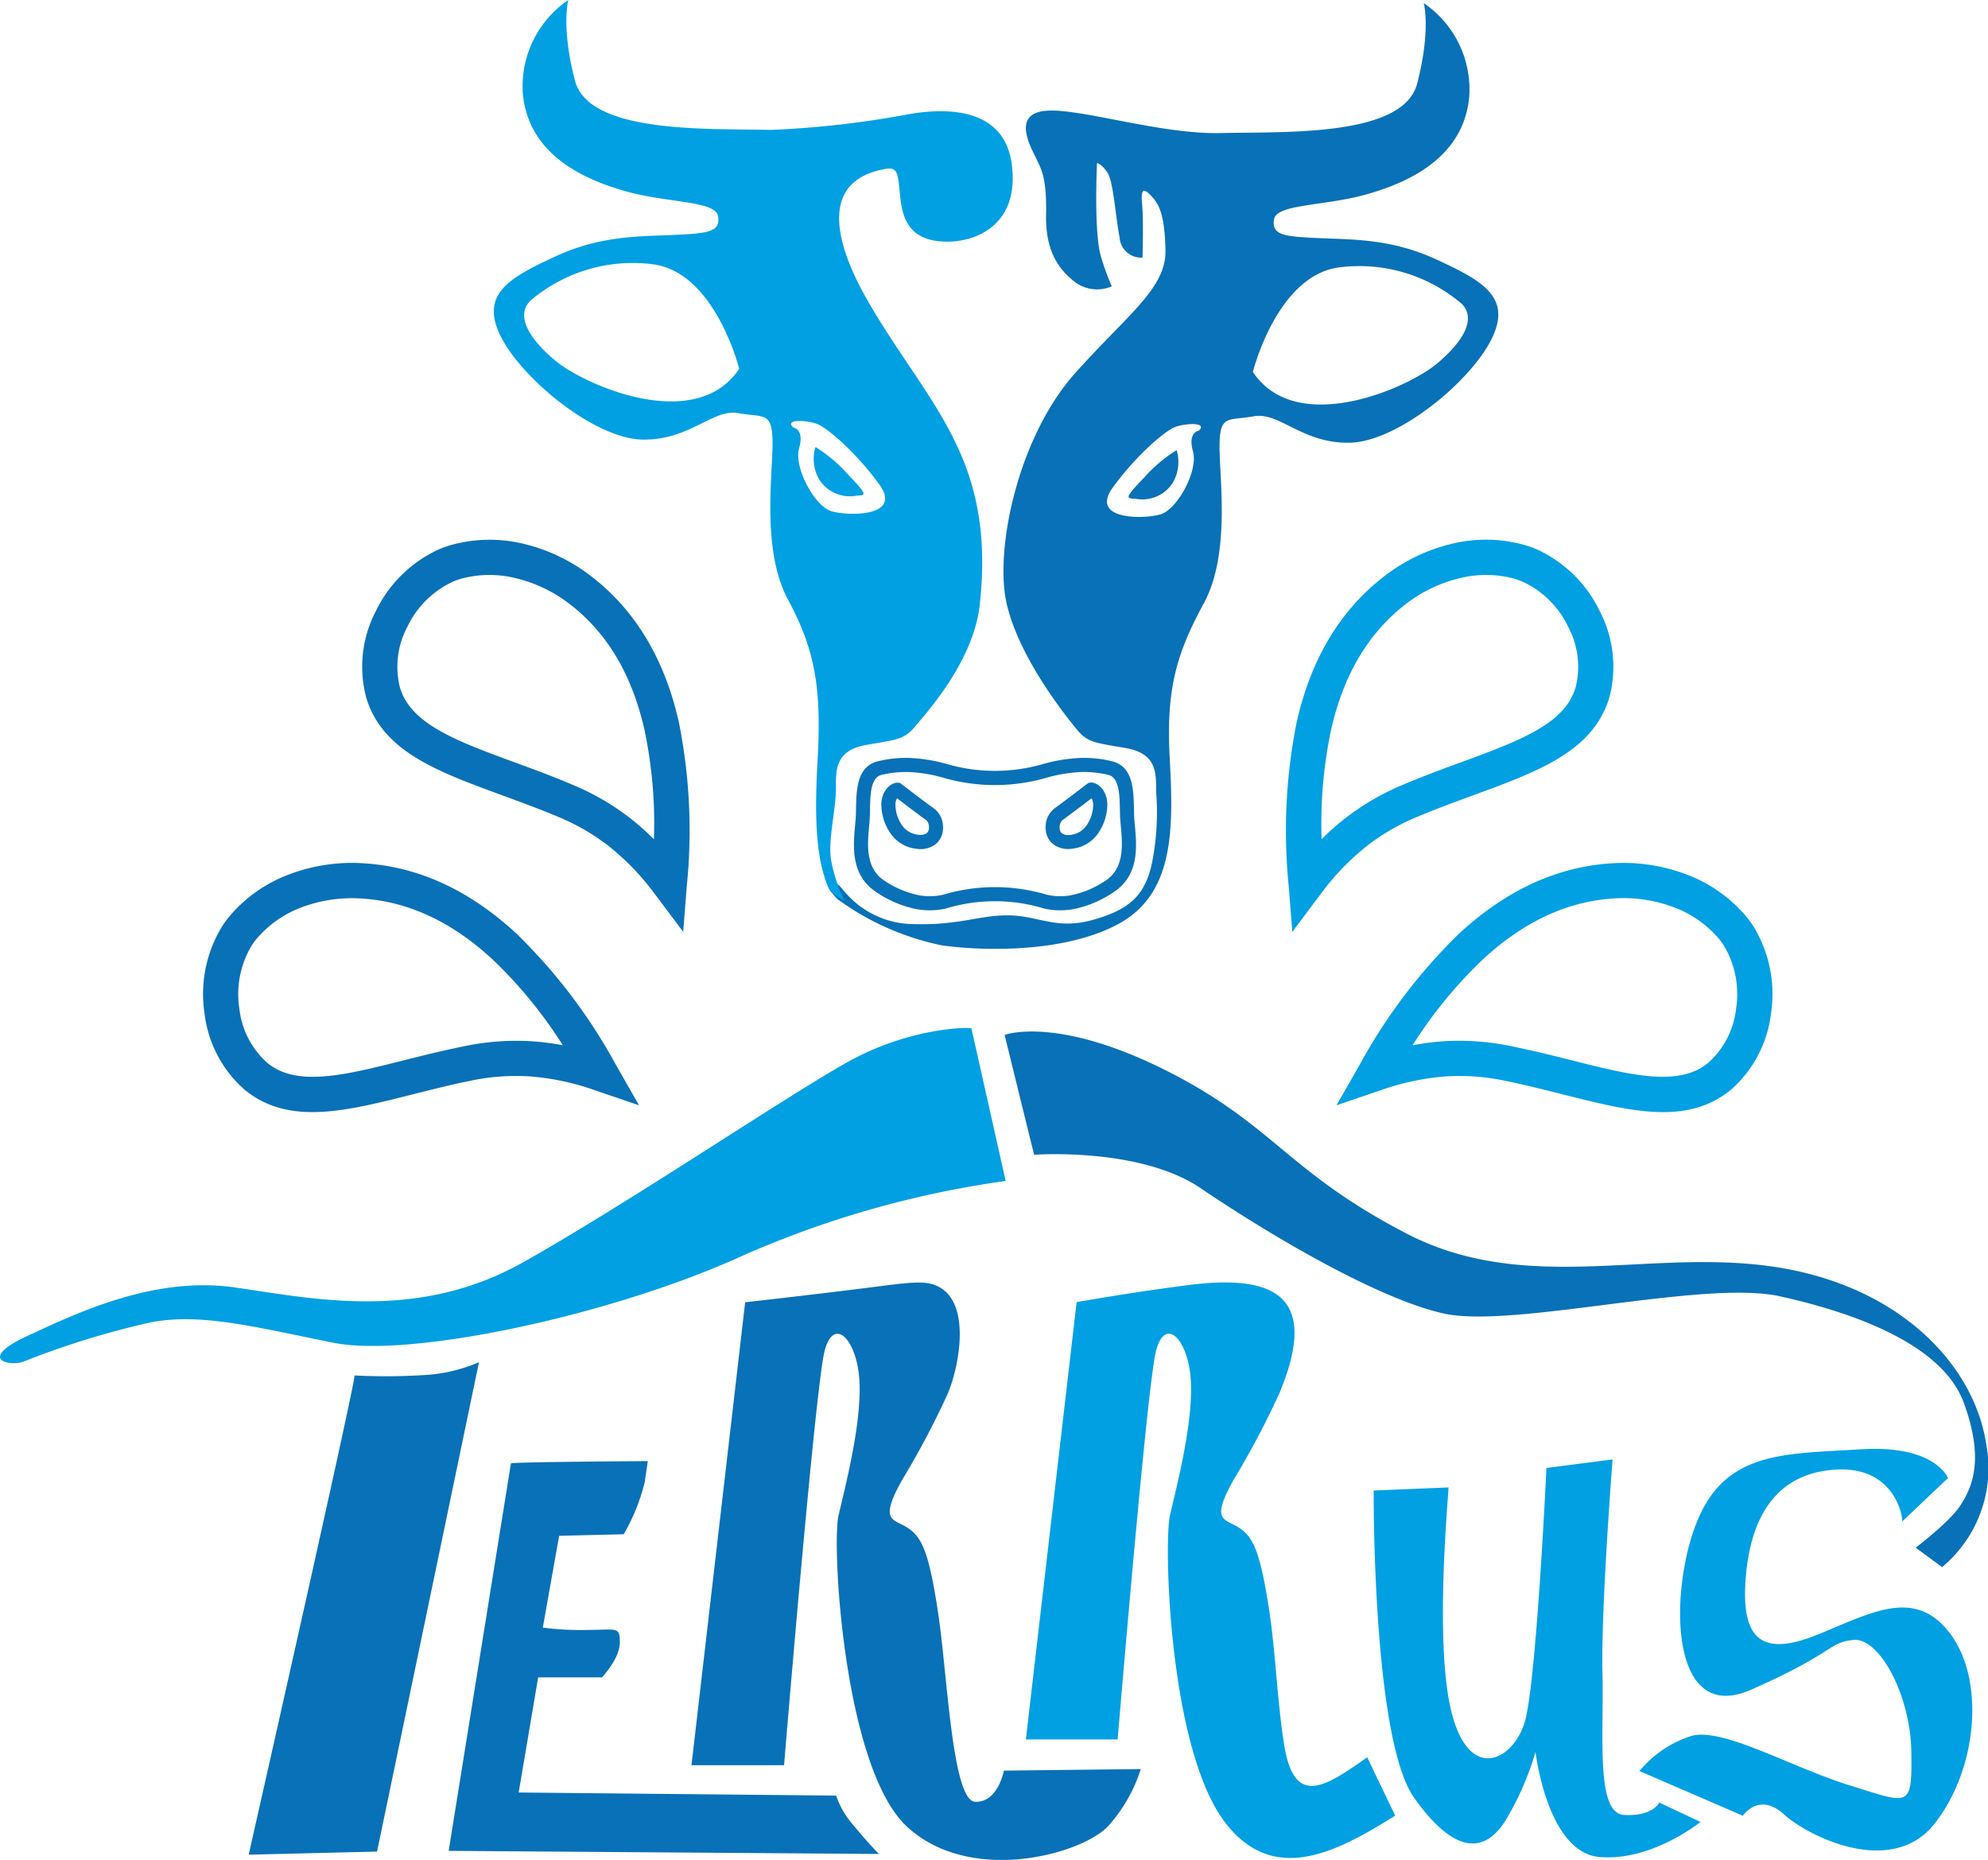 <svg id="footer-logo" xmlns="http://www.w3.org/2000/svg" width="192.591" height="180.18" viewBox="0 0 192.591 180.18">
  <path id="Path_216" data-name="Path 216" d="M254.892,219.4a59.979,59.979,0,0,0,7.311-.075,15.778,15.778,0,0,0,4.748-1.206l-9.874,47.407-12.436.3s10.473-46.274,10.251-46.427Zm23.3-27.625a24.381,24.381,0,0,0-6.488-1.357H271.7a21.341,21.341,0,0,0-5.552.429c-1.847.373-3.794.863-5.644,1.329-6.063,1.528-11.165,2.812-15.261.261a9.158,9.158,0,0,1-1-.72,11.654,11.654,0,0,1-3.878-7.378,12.577,12.577,0,0,1,1.623-8.314,10.042,10.042,0,0,1,.807-1.124,13.964,13.964,0,0,1,5.758-4.037,17.2,17.2,0,0,1,7.318-1.073c5.821.382,10.678,3.073,14.727,6.821a53.323,53.323,0,0,1,9.626,12.707l2.234,3.909-4.263-1.453Zm-6.294-4.76a24.494,24.494,0,0,1,3.178.4,43.812,43.812,0,0,0-6.789-8.3c-3.517-3.255-7.693-5.588-12.632-5.912a13.83,13.83,0,0,0-5.877.846,10.564,10.564,0,0,0-4.356,3.036,7,7,0,0,0-.541.749,9.152,9.152,0,0,0-1.14,6.045,8.228,8.228,0,0,0,2.677,5.214,5.539,5.539,0,0,0,.625.453c2.866,1.784,7.329.662,12.633-.674,1.788-.45,3.668-.924,5.8-1.355a24.559,24.559,0,0,1,6.418-.5v0Zm12.129-14.2,2.708,3.607.355-4.494a53.315,53.315,0,0,0-.795-15.914c-1.234-5.373-3.733-10.33-8.332-13.926a17.172,17.172,0,0,0-6.655-3.244,13.962,13.962,0,0,0-7.031.1,10.183,10.183,0,0,0-1.3.469,12.588,12.588,0,0,0-6.026,5.961,11.652,11.652,0,0,0-.944,8.278,9.228,9.228,0,0,0,.415,1.155c1.949,4.417,6.889,6.231,12.763,8.384,1.782.653,3.657,1.341,5.412,2.082a21.221,21.221,0,0,1,4.827,2.768,24.349,24.349,0,0,1,4.6,4.774Zm-2.518-7.472a24.638,24.638,0,0,0-5.587-3.207c-1.989-.839-3.82-1.511-5.56-2.148-5.133-1.884-9.451-3.468-10.813-6.557a5.564,5.564,0,0,1-.268-.728,8.236,8.236,0,0,1,.728-5.818,9.141,9.141,0,0,1,4.345-4.347,6.647,6.647,0,0,1,.87-.322,10.583,10.583,0,0,1,5.31-.047,13.752,13.752,0,0,1,5.331,2.6c3.9,3.045,6.03,7.329,7.1,12a43.871,43.871,0,0,1,.935,10.685,24.755,24.755,0,0,0-2.4-2.117Zm21.133,7.492a8.781,8.781,0,0,0,5.872,2.822c4.823.224,6.707-.83,9.648-.83s4.673,1.432,8.215.452,5.126-2.336,5.8-5.653a25.31,25.31,0,0,0,.376-6.782c0-1.809.075-3.694-2.94-4.221s-3.692-.527-4.748-1.809-6.406-7.915-7.01-13.491,1.735-15.3,6.859-21.028,8.819-8.213,8.743-11.907-.716-4.559-1.432-5.314-.979-.566-.83.905.039,5.126.039,5.126a2.086,2.086,0,0,1-2.223-1.961c-.415-2.187-.6-5.389-1.168-6.256s-1.017-.942-1.017-.942-.34,6.859.413,9.158a23.029,23.029,0,0,0,1.019,2.787,3.605,3.605,0,0,1-3.468-.338c-1.583-1.206-2.978-2.94-2.9-6.634s-.527-4.484-.979-5.464-2.376-4.221.865-4.561,11.116,2.3,17.109,2.15,17.6.413,18.954-4.787.641-7.8.641-7.8a10.114,10.114,0,0,1,4.407,9.044c-.527,5.953-5.952,8.367-10.023,9.5s-8.668.905-8.894,2.413.9,1.656,4.372,1.807,7.085.077,11.457,2.111,7.309,3.617,5.2,7.763-9.12,9.873-13.717,9.948-6.784-3.013-9.27-2.561-3.318-.228-3.318,2.939,1.056,10.4-1.509,15.149-3.694,8.141-3.318,15,.452,13.113-4.9,16.053-13.49,2.637-17.184,2.11a26.021,26.021,0,0,1-10.009-4.41c-1.154-.958-1.864-3.062-.01-1.457.287.249.441.518.879.972Zm39.282-50.651c4.221,6.333,15,1.584,17.863-.828s3.692-4.522,2.337-5.8a15.279,15.279,0,0,0-12.059-3.468c-5.879.98-8.141,10.1-8.141,10.1Zm-5.236,5.692c.905-.868-1.394-.716-2.336-.34s-3.694,2.675-5.993,5.841,3.015,3.092,4.636,2.6,3.655-4.221,3.127-6.1.566-2,.566-2Zm-2.148,1.884a14.354,14.354,0,0,0-3.165,2.675c-1.922,2-1.733,2-.828,2.036a3.512,3.512,0,0,0,3.617-1.546,3.981,3.981,0,0,0,.376-3.165Zm-13.8,68.26s10.249-.755,16.128,3.241,16.807,10.625,23.516,12.133,25.171-3.314,32.632-1.656,15.753,4.75,17.788,10.326.753,8.215-.3,9.872-4.37,4.146-4.37,4.146l2.561,1.884a12.469,12.469,0,0,0,4.3-11.758c-1.131-7.838-8.44-15.526-20.577-17.334s-24.04,2.789-35.647-3.241S343.951,195.077,333.4,189.8s-15.526-3.391-15.526-3.391,2.864,11.683,2.864,11.606Zm10.328,59.507a15.12,15.12,0,0,1-3.209,5.582c-2.638,2.714-13.341,5.651-19.446,0s-7.308-27.209-6.628-30.148,2.185-8.668,2.034-12.814-2.488-6.632-3.391-3.09-3.92,40.1-3.92,40.1h-8.969l5.2-44.846s6.784-.755,12.663-1.507c2.749-.352,4.328-.555,5.392-.264,4,1.092,2.764,7.782,1.577,10.611a81.9,81.9,0,0,1-4.408,8.344c-2.337,4.146-.83,3.769.529,4.675s2.033,2.26,2.938,8.215,1.357,18.2,3.58,18.313,2.791-3.015,2.791-3.015l13.266-.151Zm-61.021-29.607-6.03,37.535,41.68.3s-.98-.979-2.413-2.714a8.484,8.484,0,0,1-1.731-2.939l-30.754-.3,1.886-11.154h6.18s1.733-1.81,1.733-3.393-.3-1.2-3.241-1.2a27.491,27.491,0,0,1-4.221-.228l1.581-8.892,6.255-.151a19.066,19.066,0,0,0,2.036-5.049l.3-2.036s-13.19.075-13.264.226Zm51.952-55.081a5.92,5.92,0,0,0,2.3.044v0a9.3,9.3,0,0,0,3.3-1.383c1.9-1.2,1.695-3.5,1.535-5.27v0c-.038-.439-.077-.853-.084-1.226l-.005-.249c-.026-1.621-.058-3.3-1.157-3.544a10.252,10.252,0,0,0-2.589-.268,14.443,14.443,0,0,0-3.523.6,18.024,18.024,0,0,1-9.678,0,14.443,14.443,0,0,0-3.523-.6,10.266,10.266,0,0,0-2.591.268c-1.1.243-1.129,1.922-1.157,3.544l0,.249c-.007.373-.045.786-.084,1.226v0c-.159,1.767-.368,4.071,1.535,5.27a9.306,9.306,0,0,0,3.3,1.383v0a5.921,5.921,0,0,0,2.3-.044,17.523,17.523,0,0,1,10.116,0Zm2.537,1.388h0a10.651,10.651,0,0,0,3.791-1.576c2.608-1.644,2.356-4.419,2.165-6.546-.037-.411-.072-.8-.079-1.128l-.005-.249c-.037-2.148-.077-4.373-2.225-4.851a11.56,11.56,0,0,0-2.919-.3h0a15.757,15.757,0,0,0-3.855.646,16.746,16.746,0,0,1-8.939,0,15.768,15.768,0,0,0-3.855-.646h0a11.555,11.555,0,0,0-2.917.3c-2.15.478-2.188,2.7-2.225,4.851l-.005.249c-.007.327-.042.716-.079,1.128-.191,2.127-.443,4.9,2.166,6.546a10.638,10.638,0,0,0,3.79,1.576h0a7.232,7.232,0,0,0,2.815-.053,16.359,16.359,0,0,1,9.563,0,7.224,7.224,0,0,0,2.813.053Zm1.761-10.739c-.674.515-2.118,1.612-2.8,2.1h0a.841.841,0,0,0-.282.543,1.019,1.019,0,0,0,.024.468h0a.571.571,0,0,0,.21.3,1.132,1.132,0,0,0,.788.135,2.165,2.165,0,0,0,1.514-.833,3.54,3.54,0,0,0,.7-2.069,1.243,1.243,0,0,0-.114-.56l0,0-.042-.074Zm-3.587.986h0a2.2,2.2,0,0,0-.837,1.429,2.366,2.366,0,0,0,.072,1.1v0a1.929,1.929,0,0,0,.706.987,2.44,2.44,0,0,0,1.73.385,3.487,3.487,0,0,0,2.442-1.346,4.988,4.988,0,0,0,1-2.913,2.581,2.581,0,0,0-.257-1.169h0a2.041,2.041,0,0,0-.579-.711,1.33,1.33,0,0,0-.7-.275h-.051l-.063.011-.016,0L326,162l-.128.089c-.007,0-2.264,1.737-3.169,2.378Zm-14.839-2.378-.128-.089-.145-.025-.017,0-.063-.011h-.051a1.332,1.332,0,0,0-.7.275,2.044,2.044,0,0,0-.579.711h0a2.583,2.583,0,0,0-.257,1.169,4.979,4.979,0,0,0,1,2.913,3.487,3.487,0,0,0,2.442,1.346,2.434,2.434,0,0,0,1.728-.385,1.92,1.92,0,0,0,.706-.987v0a2.39,2.39,0,0,0,.073-1.1,2.21,2.21,0,0,0-.837-1.429h0c-.905-.641-3.162-2.374-3.169-2.378Zm2.383,3.488c-.683-.483-2.127-1.581-2.8-2.1l-.042.074,0,0a1.241,1.241,0,0,0-.114.56,3.531,3.531,0,0,0,.7,2.069,2.157,2.157,0,0,0,1.513.833,1.138,1.138,0,0,0,.79-.135.578.578,0,0,0,.208-.3h0a1.019,1.019,0,0,0,.023-.468.833.833,0,0,0-.282-.543Z" transform="translate(-220.55 -86.153)" fill="#0971b7" fill-rule="evenodd"/>
  <path id="Path_217" data-name="Path 217" d="M323.1,185.914l3.316,14.773a95.691,95.691,0,0,0-25.475,7.236c-12.511,5.728-32.107,9.948-39.644,8.44s-12.887-2.938-17.786-1.959a81.932,81.932,0,0,0-12.21,3.769c-1.282.527-4.673-.151.376-2.488s12.36-5.8,20.123-4.673,17.713,3.241,27.811-2.413,25.778-16.279,31.657-19.519,11.531-3.316,11.832-3.167Zm90.152,47.78,4.447-4.221s-1.206-3.241-8.442-2.789-12.814.151-15.676,6.557-3.165,20.351,5.049,16.732,7.462-4.6,9.948-4.822,5.5,5.35,5.576,10.853-.151,5.049-5.954,3.241-12.324-5.653-15.375-4.787a10.831,10.831,0,0,0-5.012,3.393l10.025,4.333s1.542-2.336,3.955-.151,10.477,6.182,14.622.905,4.9-13.868,1.507-18.39-7.614-2.034-12.814.075-7.46.755-7.008-5.35,3.015-10.326,8.819-10.627,6.481,4.9,6.334,5.047Zm-43.942-3.318c.079.152-1.429,14.923.3,21.783s5.954,4.673,7.084.979,2.11-24.645,2.11-24.645l6.408-.828s-1.133,14.468-.982,20.649-.679,13.644,2.11,13.794,3.393-1.206,3.393-1.206l3.993,1.884s-4.748,3.843-9.8,3.391S377.747,256,377.747,256a28.025,28.025,0,0,1-2.638,6.18c-2.036,3.694-5.051,4-9.12-1.733s-3.92-29.77-3.92-29.77l7.236-.3Zm-5.156,31.8-2.714-5.653c-3.9,2.735-6.956,4.892-7.987-.881-.66-3.7-.9-9.372-1.474-13.136-.9-5.954-1.581-7.311-2.938-8.215s-2.866-.529-.529-4.675a82.258,82.258,0,0,0,4.41-8.344c4.018-9.587-.6-11.543-8.78-10.5-5.879.753-10.853,1.658-10.853,1.658l-4.916,42.363h8.889c.7-8.283,2.952-34.634,3.713-37.613.9-3.542,3.241-1.056,3.391,3.09s-1.357,9.874-2.034,12.814c-.609,2.642-.117,22.953,5.5,29.957,4.71,5.876,10.741,2.605,16.326-.868Zm-54.184-99.506c0-1.809-.075-3.694,2.94-4.221s3.692-.529,4.748-1.809,5.653-6.257,6.255-11.835c1.537-14.22-4.951-19.229-10.741-29.175-3.1-5.322-5.145-11.812,1.623-12.987,1.3-.226,1.17.678,1.432,2.94s1.168,4.032,4.335,4.107,7.2-1.772,6.446-7.5-6.784-5.427-10.1-4.823a92.587,92.587,0,0,1-13.267,1.5c-5.993-.151-17.6.415-18.954-4.785s-.641-7.8-.641-7.8a10.113,10.113,0,0,0-4.407,9.043c.527,5.954,5.953,8.367,10.023,9.5s8.668.905,8.894,2.411-.9,1.658-4.372,1.809-7.085.077-11.457,2.111-7.309,3.617-5.2,7.763,9.12,9.873,13.717,9.948,6.784-3.013,9.27-2.561,3.318-.228,3.318,2.938-1.054,10.4,1.509,15.151,3.241,8.444,2.866,15.3c-.249,4.545-.383,9.526,1.122,12.751.212.455,1.2.879,1.493,1.135a15.274,15.274,0,0,1-1.32-3.974c-.313-2.019.466-4.769.466-6.936Zm-9.367-40.66c-4.221,6.333-15,1.583-17.863-.828s-3.692-4.522-2.335-5.8a15.283,15.283,0,0,1,12.057-3.467c5.879.98,8.141,10.1,8.141,10.1Zm5.237,5.69c-.905-.867,1.394-.714,2.336-.338s3.694,2.675,5.993,5.841-3.015,3.09-4.636,2.6-3.656-4.219-3.127-6.1-.566-2-.566-2Zm2.148,1.886a14.348,14.348,0,0,1,3.165,2.675c1.922,2,1.733,2,.828,2.036a3.513,3.513,0,0,1-3.617-1.546,3.981,3.981,0,0,1-.376-3.165Zm57.857,57.957a24.488,24.488,0,0,1,3.178-.4v0a24.562,24.562,0,0,1,6.418.5c2.134.431,4.016.905,5.8,1.355,5.3,1.336,9.766,2.46,12.634.674a5.689,5.689,0,0,0,.625-.453A8.22,8.22,0,0,0,397.176,184a9.143,9.143,0,0,0-1.142-6.045,6.7,6.7,0,0,0-.539-.749,10.564,10.564,0,0,0-4.356-3.036,13.831,13.831,0,0,0-5.877-.846c-4.939.324-9.115,2.658-12.632,5.912a43.889,43.889,0,0,0-6.789,8.3Zm3.372,3.006a24.364,24.364,0,0,0-6.488,1.357l-4.263,1.453,2.234-3.909a53.317,53.317,0,0,1,9.625-12.707c4.05-3.748,8.906-6.439,14.728-6.821a17.194,17.194,0,0,1,7.318,1.073,13.955,13.955,0,0,1,5.758,4.037,10.309,10.309,0,0,1,.809,1.124,12.588,12.588,0,0,1,1.621,8.314,11.649,11.649,0,0,1-3.88,7.378,9.025,9.025,0,0,1-1,.72c-4.1,2.551-9.2,1.267-15.261-.261-1.851-.466-3.8-.956-5.646-1.329a21.319,21.319,0,0,0-5.55-.429Zm-12.2-22.961a24.319,24.319,0,0,1,2.4-2.117,24.591,24.591,0,0,1,5.585-3.207c1.989-.839,3.82-1.511,5.56-2.148,5.133-1.884,9.451-3.468,10.813-6.557a5.583,5.583,0,0,0,.268-.728,8.226,8.226,0,0,0-.728-5.818,9.141,9.141,0,0,0-4.345-4.347,6.836,6.836,0,0,0-.87-.322,10.589,10.589,0,0,0-5.312-.047,13.757,13.757,0,0,0-5.329,2.6c-3.894,3.045-6.03,7.329-7.1,12a43.941,43.941,0,0,0-.935,10.685Zm4.478.581a24.352,24.352,0,0,0-4.6,4.774l-2.708,3.608-.357-4.5a53.487,53.487,0,0,1,.8-15.914c1.236-5.373,3.733-10.329,8.332-13.926a17.172,17.172,0,0,1,6.655-3.244,13.962,13.962,0,0,1,7.031.1,10.2,10.2,0,0,1,1.3.469,12.586,12.586,0,0,1,6.026,5.961,11.652,11.652,0,0,1,.944,8.278,9.24,9.24,0,0,1-.415,1.156c-1.949,4.417-6.889,6.231-12.763,8.384-1.782.653-3.657,1.341-5.413,2.082A21.346,21.346,0,0,0,361.49,168.167Z" transform="translate(-228.99 -86.282)" fill="#00a0e3" fill-rule="evenodd"/>
</svg>
